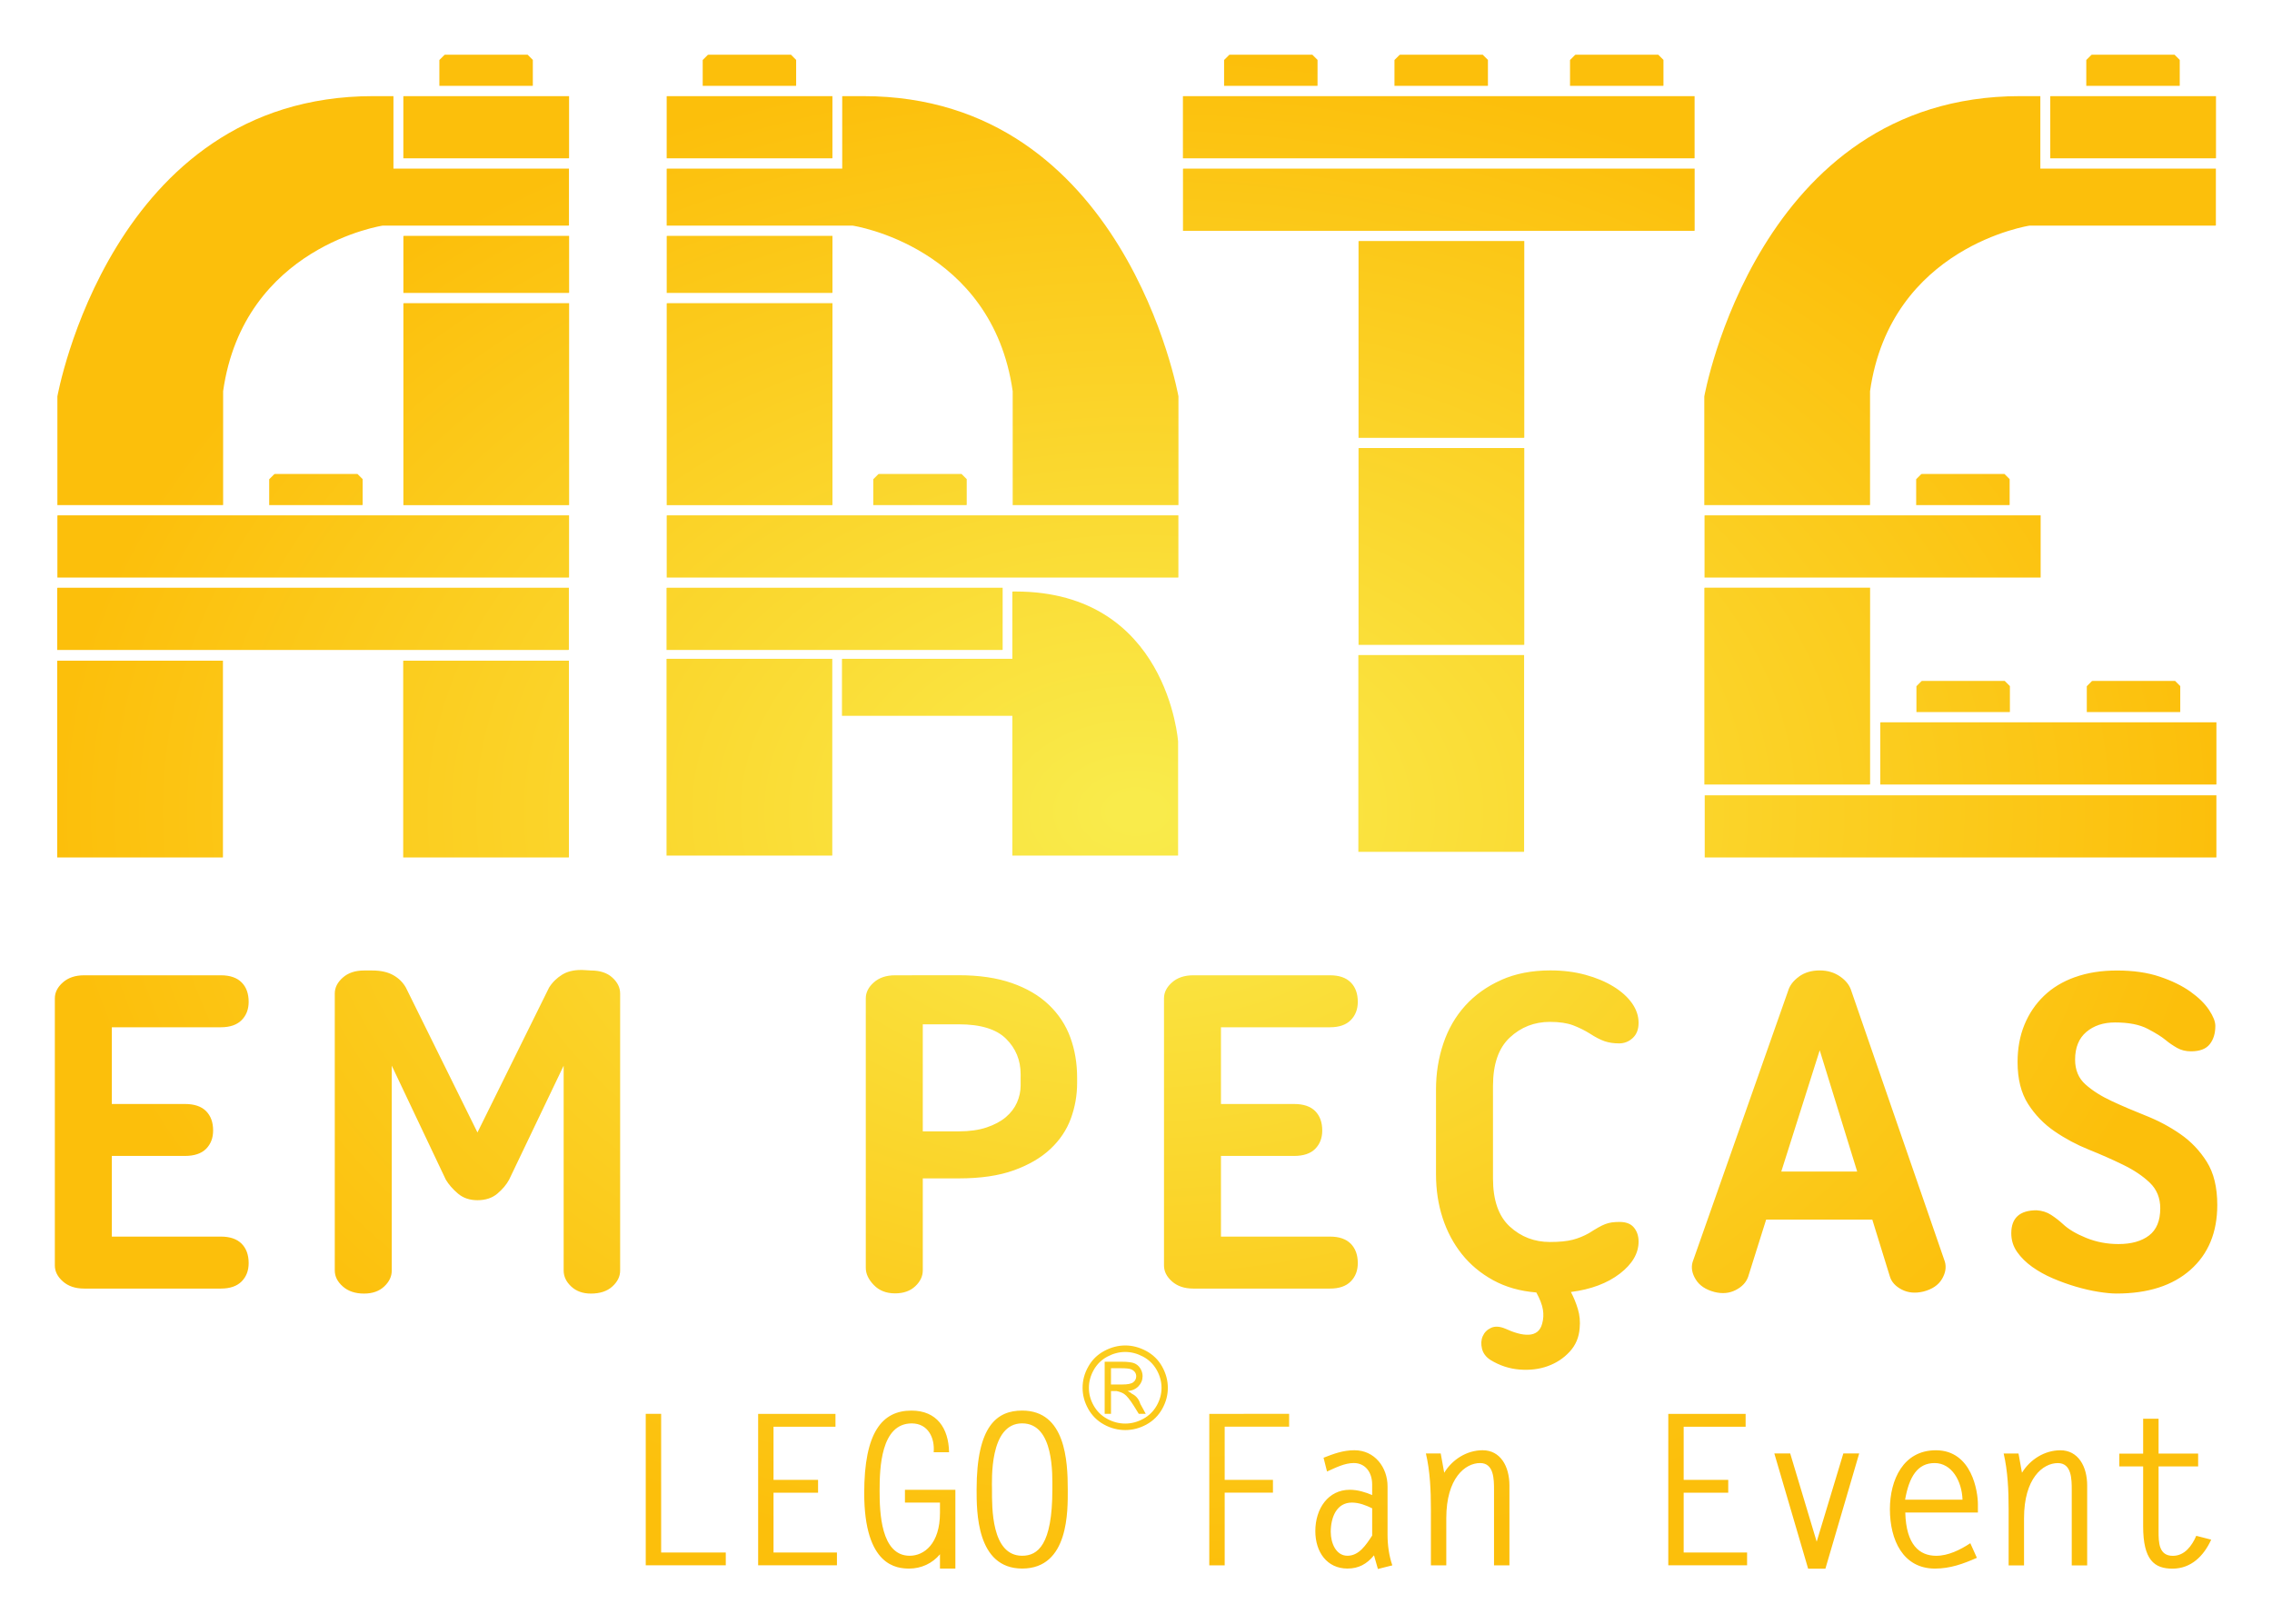 <?xml version="1.0" encoding="UTF-8" standalone="no"?>
<svg
   width="124.5mm"
   height="88.98mm"
   version="1.1"
   viewBox="0 0 124.5 88.98"
   id="svg4"
   sodipodi:docname="aep-2022-logo.svg"
   inkscape:version="1.3 (0e150ed, 2023-07-21)"
   xmlns:inkscape="http://www.inkscape.org/namespaces/inkscape"
   xmlns:sodipodi="http://sodipodi.sourceforge.net/DTD/sodipodi-0.dtd"
   xmlns="http://www.w3.org/2000/svg"
   xmlns:svg="http://www.w3.org/2000/svg">
  <sodipodi:namedview
     id="namedview4"
     pagecolor="#ffffff"
     bordercolor="#999999"
     borderopacity="1"
     inkscape:showpageshadow="0"
     inkscape:pageopacity="0"
     inkscape:pagecheckerboard="0"
     inkscape:deskcolor="#d1d1d1"
     inkscape:document-units="mm"
     showgrid="false"
     inkscape:zoom="0.77689827"
     inkscape:cx="151.88604"
     inkscape:cy="369.41773"
     inkscape:window-width="1440"
     inkscape:window-height="847"
     inkscape:window-x="0"
     inkscape:window-y="25"
     inkscape:window-maximized="1"
     inkscape:current-layer="svg4" />
  <defs
     id="defs4">
    <radialGradient
       id="radialGradient1679"
       cx="62.25"
       cy="44.49"
       r="59.25"
       gradientTransform="matrix(1 0 0 .7 0 13.33)"
       gradientUnits="userSpaceOnUse">
      <stop
         style="stop-color:#f9eb4b"
         offset="0"
         id="stop1" />
      <stop
         style="stop-color:#f9eb4b"
         offset=".021"
         id="stop2" />
      <stop
         style="stop-color:#fcbf0b"
         offset="1"
         id="stop3" />
    </radialGradient>
    <filter
       id="filter3722"
       x="-0.022"
       y="-0.032"
       width="1.045"
       height="1.064"
       style="color-interpolation-filters:sRGB">
      <feFlood
         flood-color="rgb(0,0,0)"
         flood-opacity=".204"
         result="flood"
         id="feFlood3" />
      <feComposite
         in="flood"
         in2="SourceGraphic"
         operator="in"
         result="composite1"
         id="feComposite3" />
      <feGaussianBlur
         in="composite1"
         result="blur"
         stdDeviation="1.1"
         id="feGaussianBlur3" />
      <feOffset
         dx="0"
         dy="0"
         result="offset"
         id="feOffset3" />
      <feComposite
         in="SourceGraphic"
         in2="offset"
         result="composite2"
         id="feComposite4" />
    </filter>
  </defs>
  <path
     d="m 60.51,74.03 c -0.374,0.201 -0.666,0.484 -0.873,0.856 -0.212,0.372 -0.314,0.759 -0.314,1.164 0,0.401 0.102,0.785 0.308,1.153 0.206,0.368 0.495,0.656 0.865,0.859 0.37,0.203 0.76,0.303 1.165,0.303 0.404,0 0.79,-0.101 1.161,-0.303 0.37,-0.203 0.659,-0.491 0.865,-0.859 0.206,-0.368 0.308,-0.752 0.308,-1.153 0,-0.404 -0.106,-0.791 -0.313,-1.164 -0.208,-0.372 -0.501,-0.655 -0.873,-0.856 -0.374,-0.2 -0.758,-0.301 -1.148,-0.301 -0.394,0 -0.779,0.101 -1.151,0.301 m 0.159,3.719 c -0.316,-0.172 -0.562,-0.414 -0.738,-0.727 -0.176,-0.309 -0.262,-0.632 -0.262,-0.972 0,-0.339 0.089,-0.668 0.268,-0.983 0.178,-0.315 0.427,-0.557 0.745,-0.727 0.317,-0.168 0.644,-0.255 0.979,-0.255 0.33,0 0.655,0.086 0.974,0.255 0.32,0.17 0.568,0.412 0.747,0.727 0.178,0.315 0.267,0.644 0.267,0.983 0,0.34 -0.089,0.663 -0.263,0.972 -0.176,0.312 -0.421,0.555 -0.738,0.727 -0.316,0.174 -0.647,0.26 -0.987,0.26 -0.345,0 -0.675,-0.086 -0.992,-0.26 M 60.51,74.03 c -0.374,0.201 -0.666,0.484 -0.873,0.856 -0.212,0.372 -0.314,0.759 -0.314,1.164 0,0.401 0.102,0.785 0.308,1.153 0.206,0.368 0.495,0.656 0.865,0.859 0.37,0.203 0.76,0.303 1.165,0.303 0.404,0 0.79,-0.101 1.161,-0.303 0.37,-0.203 0.659,-0.491 0.865,-0.859 0.206,-0.368 0.308,-0.752 0.308,-1.153 0,-0.404 -0.106,-0.791 -0.313,-1.164 -0.208,-0.372 -0.501,-0.655 -0.873,-0.856 -0.374,-0.2 -0.758,-0.301 -1.148,-0.301 -0.394,0 -0.779,0.101 -1.151,0.301 m 0.159,3.719 c -0.316,-0.172 -0.562,-0.414 -0.738,-0.727 -0.176,-0.309 -0.262,-0.632 -0.262,-0.972 0,-0.339 0.089,-0.668 0.268,-0.983 0.178,-0.315 0.427,-0.557 0.745,-0.727 0.317,-0.168 0.644,-0.255 0.979,-0.255 0.33,0 0.655,0.086 0.974,0.255 0.32,0.17 0.568,0.412 0.747,0.727 0.178,0.315 0.267,0.644 0.267,0.983 0,0.34 -0.089,0.663 -0.263,0.972 -0.176,0.312 -0.421,0.555 -0.738,0.727 -0.316,0.174 -0.647,0.26 -0.987,0.26 -0.345,0 -0.675,-0.086 -0.992,-0.26 m -0.135,-3.128 v 2.853 h 0.346 v -1.248 h 0.305 c 0.183,0.042 0.322,0.095 0.419,0.162 0.133,0.088 0.309,0.306 0.525,0.645 l 0.273,0.441 h 0.381 l -0.297,-0.546 c -0.079,-0.259 -0.232,-0.443 -0.46,-0.554 -0.059,-0.056 -0.141,-0.106 -0.238,-0.148 0.25,-0.017 0.447,-0.106 0.598,-0.262 0.149,-0.156 0.225,-0.343 0.225,-0.558 0,-0.147 -0.044,-0.289 -0.127,-0.423 -0.084,-0.134 -0.198,-0.227 -0.338,-0.283 -0.141,-0.052 -0.371,-0.08 -0.688,-0.08 z m 0.346,0.356 h 0.578 c 0.249,0 0.419,0.02 0.511,0.053 0.091,0.033 0.162,0.086 0.216,0.153 0.051,0.07 0.078,0.147 0.078,0.233 0,0.138 -0.054,0.245 -0.162,0.329 -0.108,0.085 -0.308,0.123 -0.603,0.123 h -0.619 z M 60.533,74.621 v 2.853 h 0.346 v -1.248 h 0.305 c 0.183,0.042 0.322,0.095 0.419,0.162 0.133,0.088 0.309,0.306 0.525,0.645 l 0.273,0.441 h 0.381 l -0.297,-0.546 c -0.079,-0.259 -0.232,-0.443 -0.46,-0.554 -0.059,-0.056 -0.141,-0.106 -0.238,-0.148 0.25,-0.017 0.447,-0.106 0.598,-0.262 0.149,-0.156 0.225,-0.343 0.225,-0.558 0,-0.147 -0.044,-0.289 -0.127,-0.423 -0.084,-0.134 -0.198,-0.227 -0.338,-0.283 -0.141,-0.052 -0.371,-0.08 -0.688,-0.08 z m 0.346,0.356 h 0.578 c 0.249,0 0.419,0.02 0.511,0.053 0.091,0.033 0.162,0.086 0.216,0.153 0.051,0.07 0.078,0.147 0.078,0.233 0,0.138 -0.054,0.245 -0.162,0.329 -0.108,0.085 -0.308,0.123 -0.603,0.123 h -0.619 z m 56.56,2.767 v 1.911 h -1.305 v 0.702 h 1.305 v 3.279 c 0,1.855 0.618,2.323 1.605,2.323 1.022,0 1.714,-0.69 2.124,-1.589 l -0.818,-0.21 c -0.239,0.548 -0.637,1.097 -1.283,1.097 -0.772,0 -0.783,-0.735 -0.783,-1.342 v -3.559 h 2.168 v -0.702 h -2.168 v -1.911 z m 0,0 v 1.911 h -1.305 v 0.702 h 1.305 v 3.279 c 0,1.855 0.618,2.323 1.605,2.323 1.022,0 1.714,-0.69 2.124,-1.589 l -0.818,-0.21 c -0.239,0.548 -0.637,1.097 -1.283,1.097 -0.772,0 -0.783,-0.735 -0.783,-1.342 v -3.559 h 2.168 v -0.702 h -2.168 v -1.911 z m -6.639,2.965 -0.191,-1.059 h -0.812 c 0.226,0.973 0.272,2.017 0.272,3.048 v 3.084 h 0.843 v -2.589 c 0,-2.182 1.031,-3.018 1.852,-3.018 0.764,0 0.764,0.893 0.764,1.485 v 4.122 h 0.844 v -4.377 c 0,-1.056 -0.495,-1.931 -1.469,-1.931 -0.868,0 -1.666,0.511 -2.104,1.234 l -0.191,-1.059 h -0.812 c 0.226,0.973 0.272,2.017 0.272,3.048 v 3.084 h 0.843 v -2.589 c 0,-2.182 1.031,-3.018 1.852,-3.018 0.764,0 0.764,0.893 0.764,1.485 v 4.122 h 0.844 v -4.377 c 0,-1.056 -0.495,-1.931 -1.469,-1.931 -0.868,0 -1.666,0.511 -2.104,1.234 m -7.235,1.998 c 0,1.667 0.708,3.251 2.472,3.251 0.826,0 1.541,-0.257 2.294,-0.59 l -0.36,-0.8 c -0.55,0.362 -1.209,0.689 -1.868,0.689 -0.914,0 -1.65,-0.593 -1.696,-2.371 h 3.98 v -0.457 c 0,-0.665 -0.315,-2.955 -2.306,-2.955 -1.785,0 -2.516,1.623 -2.516,3.233 m 2.45,-2.532 c 0.937,0 1.495,0.982 1.529,2.008 h -3.147 c 0.222,-1.26 0.681,-2.008 1.618,-2.008 m -2.45,2.532 c 0,1.667 0.708,3.251 2.472,3.251 0.826,0 1.541,-0.257 2.294,-0.59 l -0.36,-0.8 c -0.55,0.362 -1.209,0.689 -1.868,0.689 -0.914,0 -1.65,-0.593 -1.696,-2.371 h 3.98 v -0.457 c 0,-0.665 -0.315,-2.955 -2.306,-2.955 -1.785,0 -2.516,1.623 -2.516,3.233 m 2.45,-2.532 c 0.937,0 1.495,0.982 1.529,2.008 h -3.147 c 0.222,-1.26 0.681,-2.008 1.618,-2.008 m -5.002,-0.525 -1.46,4.834 -1.451,-4.834 h -0.87 l 1.852,6.312 h 0.947 l 1.851,-6.312 z m 0,0 -1.46,4.834 -1.451,-4.834 h -0.87 l 1.852,6.312 h 0.947 l 1.851,-6.312 z m -9.592,-2.168 v 8.295 h 4.318 v -0.701 h -3.475 v -3.277 h 2.442 v -0.701 h -2.442 v -2.914 h 3.395 v -0.702 z m 0,0 v 8.295 h 4.318 v -0.701 h -3.475 v -3.277 h 2.442 v -0.701 h -2.442 v -2.914 h 3.395 v -0.702 z m -12.28,3.227 -0.192,-1.059 H 78.136 c 0.228,0.973 0.274,2.017 0.274,3.048 v 3.084 h 0.843 v -2.589 c 0,-2.182 1.029,-3.018 1.852,-3.018 0.764,0 0.764,0.893 0.764,1.485 v 4.122 h 0.844 v -4.377 c 0,-1.056 -0.496,-1.931 -1.469,-1.931 -0.869,0 -1.668,0.511 -2.104,1.234 l -0.192,-1.059 h -0.812 c 0.228,0.973 0.274,2.017 0.274,3.048 v 3.084 h 0.843 v -2.589 c 0,-2.182 1.029,-3.018 1.852,-3.018 0.764,0 0.764,0.893 0.764,1.485 v 4.122 h 0.844 v -4.377 c 0,-1.056 -0.496,-1.931 -1.469,-1.931 -0.869,0 -1.668,0.511 -2.104,1.234 m -6.613,-0.823 0.191,0.755 c 0.475,-0.21 0.956,-0.465 1.468,-0.465 0.612,0 1.005,0.489 1.005,1.175 v 0.58 c -0.371,-0.156 -0.787,-0.29 -1.223,-0.29 -1.183,0 -1.891,1.026 -1.891,2.267 0,1.145 0.64,2.05 1.76,2.05 0.611,0 1.059,-0.245 1.455,-0.725 l 0.214,0.749 0.789,-0.199 c -0.182,-0.531 -0.261,-1.108 -0.261,-1.674 v -2.654 c 0,-1.035 -0.697,-1.98 -1.815,-1.98 -0.611,0 -1.124,0.188 -1.692,0.411 m 0.394,4.071 c 0,-0.819 0.327,-1.614 1.157,-1.614 0.393,0 0.764,0.145 1.114,0.313 v 1.494 c -0.339,0.517 -0.721,1.107 -1.354,1.107 -0.633,0 -0.916,-0.699 -0.916,-1.3 m -0.394,-4.071 0.191,0.755 c 0.475,-0.21 0.956,-0.465 1.468,-0.465 0.612,0 1.005,0.489 1.005,1.175 v 0.58 c -0.371,-0.156 -0.787,-0.29 -1.223,-0.29 -1.183,0 -1.891,1.026 -1.891,2.267 0,1.145 0.64,2.05 1.76,2.05 0.611,0 1.059,-0.245 1.455,-0.725 l 0.214,0.749 0.789,-0.199 c -0.182,-0.531 -0.261,-1.108 -0.261,-1.674 v -2.654 c 0,-1.035 -0.697,-1.98 -1.815,-1.98 -0.611,0 -1.124,0.188 -1.692,0.411 m 0.394,4.071 c 0,-0.819 0.327,-1.614 1.157,-1.614 0.393,0 0.764,0.145 1.114,0.313 v 1.494 c -0.339,0.517 -0.721,1.107 -1.354,1.107 -0.633,0 -0.916,-0.699 -0.916,-1.3 m -6.657,-6.475 v 8.3 h 0.844 v -3.983 h 2.645 v -0.701 h -2.645 v -2.914 h 3.531 V 77.476 Z m 0,0 v 8.3 h 0.844 v -3.983 h 2.645 v -0.701 h -2.645 v -2.914 h 3.531 V 77.476 Z m -12.75,4.147 c 0,1.19 -0.012,4.329 2.497,4.329 2.578,0 2.498,-3.209 2.498,-4.329 0,-1.562 -0.123,-4.328 -2.498,-4.328 -1.371,0 -2.497,0.818 -2.497,4.328 m 0.843,0 c 0,-0.489 -0.157,-3.627 1.653,-3.627 1.767,0 1.655,2.857 1.655,3.627 0,3.044 -0.804,3.628 -1.655,3.628 -1.698,0 -1.653,-2.671 -1.653,-3.628 m -0.843,0 c 0,1.19 -0.012,4.329 2.497,4.329 2.578,0 2.498,-3.209 2.498,-4.329 0,-1.562 -0.123,-4.328 -2.498,-4.328 -1.371,0 -2.497,0.818 -2.497,4.328 m 0.843,0 c 0,-0.489 -0.157,-3.627 1.653,-3.627 1.767,0 1.655,2.857 1.655,3.627 0,3.044 -0.804,3.628 -1.655,3.628 -1.698,0 -1.653,-2.671 -1.653,-3.628 m -7.002,0.19 c 0,4.028 1.807,4.139 2.474,4.139 0.639,0 1.26,-0.278 1.677,-0.784 v 0.784 h 0.844 v -4.317 h -2.763 v 0.702 h 1.919 v 0.564 c 0,1.692 -0.869,2.35 -1.659,2.35 -1.592,0 -1.649,-2.421 -1.649,-3.56 0,-1.249 0.068,-3.694 1.762,-3.694 0.902,0 1.269,0.807 1.201,1.58 h 0.843 c -0.023,-1.311 -0.664,-2.281 -2.061,-2.281 -1.607,0 -2.588,1.192 -2.588,4.518 0,4.028 1.807,4.139 2.474,4.139 0.639,0 1.26,-0.278 1.677,-0.784 v 0.784 h 0.844 v -4.317 h -2.763 v 0.702 h 1.919 v 0.564 c 0,1.692 -0.869,2.35 -1.659,2.35 -1.592,0 -1.649,-2.421 -1.649,-3.56 0,-1.249 0.068,-3.694 1.762,-3.694 0.902,0 1.269,0.807 1.201,1.58 h 0.843 c -0.023,-1.311 -0.664,-2.281 -2.061,-2.281 -1.607,0 -2.588,1.192 -2.588,4.518 m -5.813,-4.337 v 8.295 h 4.318 v -0.701 h -3.475 v -3.277 h 2.441 v -0.701 h -2.441 v -2.914 h 3.395 v -0.702 z m 0,0 v 8.295 h 4.318 v -0.701 h -3.475 v -3.277 h 2.441 v -0.701 h -2.441 v -2.914 h 3.395 v -0.702 z m -6.159,-0.005 v 8.3 h 4.386 v -0.701 h -3.542 v -7.598 z m 0,0 v 8.3 h 4.386 v -0.701 h -3.542 v -7.598 z m -4.578,-24.062 c -0.302,0.188 -0.543,0.426 -0.72,0.711 l -3.923,7.937 -3.922,-7.937 c -0.16,-0.285 -0.391,-0.514 -0.694,-0.684 -0.302,-0.169 -0.685,-0.254 -1.148,-0.254 h -0.454 c -0.48,0 -0.868,0.13 -1.16,0.388 -0.294,0.259 -0.441,0.55 -0.441,0.872 v 15.18 c 0,0.322 0.147,0.612 0.441,0.871 0.292,0.259 0.68,0.389 1.16,0.389 0.463,0 0.832,-0.13 1.107,-0.389 0.276,-0.259 0.414,-0.549 0.414,-0.871 v -11.23 l 2.962,6.247 c 0.16,0.269 0.383,0.523 0.667,0.764 0.284,0.242 0.64,0.362 1.066,0.362 0.445,0 0.81,-0.12 1.095,-0.362 0.284,-0.241 0.498,-0.496 0.641,-0.764 l 2.989,-6.247 v 11.23 c 0,0.322 0.137,0.612 0.413,0.871 0.276,0.259 0.636,0.389 1.081,0.389 0.498,0 0.89,-0.13 1.174,-0.389 0.285,-0.259 0.427,-0.549 0.427,-0.871 v -15.18 c 0,-0.322 -0.142,-0.613 -0.427,-0.872 -0.284,-0.259 -0.675,-0.388 -1.174,-0.388 l -0.427,-0.026 c -0.041,-0.002 -0.081,-0.002 -0.12,-0.002 -0.408,0 -0.751,0.085 -1.027,0.256 m 82.9,0.134 c -0.677,0.242 -1.245,0.586 -1.708,1.033 -0.463,0.447 -0.818,0.974 -1.067,1.582 -0.248,0.608 -0.374,1.288 -0.374,2.039 0,0.928 0.192,1.693 0.574,2.292 0.383,0.599 0.867,1.1 1.454,1.501 0.587,0.403 1.215,0.737 1.881,1.005 0.667,0.268 1.294,0.545 1.881,0.832 0.587,0.286 1.073,0.612 1.456,0.979 0.382,0.367 0.573,0.836 0.573,1.408 0,0.679 -0.204,1.175 -0.614,1.488 -0.41,0.313 -0.97,0.47 -1.68,0.47 -0.623,0 -1.21,-0.113 -1.762,-0.336 -0.551,-0.223 -0.978,-0.477 -1.28,-0.763 -0.195,-0.179 -0.409,-0.345 -0.641,-0.497 -0.231,-0.152 -0.497,-0.236 -0.8,-0.255 -0.925,0 -1.387,0.421 -1.387,1.26 0,0.376 0.107,0.716 0.32,1.02 0.214,0.304 0.49,0.576 0.827,0.817 0.339,0.241 0.716,0.452 1.134,0.63 0.418,0.179 0.841,0.331 1.267,0.456 0.427,0.125 0.837,0.219 1.228,0.281 0.391,0.062 0.721,0.094 0.987,0.094 1.726,0 3.078,-0.434 4.057,-1.301 0.978,-0.867 1.468,-2.051 1.468,-3.553 0,-0.966 -0.192,-1.752 -0.574,-2.36 -0.382,-0.608 -0.863,-1.112 -1.441,-1.514 -0.578,-0.402 -1.204,-0.737 -1.881,-1.006 -0.675,-0.268 -1.304,-0.537 -1.881,-0.805 -0.579,-0.268 -1.059,-0.572 -1.441,-0.912 -0.383,-0.339 -0.573,-0.794 -0.573,-1.366 0,-0.661 0.204,-1.167 0.613,-1.515 0.41,-0.349 0.934,-0.523 1.576,-0.523 0.747,0 1.343,0.116 1.788,0.349 0.445,0.232 0.773,0.438 0.987,0.617 0.195,0.161 0.404,0.303 0.626,0.429 0.222,0.125 0.475,0.187 0.761,0.187 0.48,0 0.822,-0.13 1.027,-0.389 0.205,-0.259 0.307,-0.594 0.307,-1.005 0,-0.233 -0.116,-0.523 -0.346,-0.872 -0.232,-0.349 -0.574,-0.683 -1.027,-1.005 -0.455,-0.322 -1.015,-0.595 -1.682,-0.818 -0.667,-0.224 -1.445,-0.335 -2.335,-0.335 -0.855,0 -1.619,0.12 -2.294,0.362 m -15.13,-0.027 c -0.312,0.224 -0.511,0.487 -0.601,0.792 l -5.23,14.85 c -0.088,0.304 -0.031,0.621 0.174,0.952 0.204,0.33 0.547,0.559 1.027,0.684 0.427,0.107 0.814,0.071 1.161,-0.107 0.348,-0.179 0.574,-0.42 0.681,-0.724 l 0.987,-3.137 h 5.817 l 0.961,3.111 c 0.089,0.304 0.308,0.545 0.654,0.724 0.347,0.179 0.743,0.214 1.187,0.108 0.48,-0.125 0.818,-0.353 1.014,-0.684 0.196,-0.331 0.249,-0.647 0.16,-0.951 l -5.123,-14.83 c -0.088,-0.304 -0.293,-0.568 -0.613,-0.792 -0.321,-0.224 -0.694,-0.335 -1.121,-0.335 -0.445,0 -0.823,0.111 -1.134,0.335 m 1.134,4.036 2.054,6.65 h -4.162 z m -17.45,-3.848 c -0.784,0.349 -1.441,0.818 -1.976,1.408 -0.532,0.59 -0.933,1.282 -1.2,2.078 -0.266,0.795 -0.4,1.631 -0.4,2.506 v 4.666 c 0,0.84 0.12,1.632 0.36,2.373 0.241,0.742 0.592,1.403 1.053,1.984 0.463,0.581 1.037,1.06 1.722,1.435 0.686,0.375 1.472,0.599 2.362,0.67 0.196,0.358 0.316,0.67 0.36,0.939 0.044,0.268 0.031,0.528 -0.041,0.778 -0.052,0.195 -0.141,0.343 -0.265,0.442 -0.126,0.098 -0.282,0.152 -0.469,0.161 -0.186,0.009 -0.392,-0.018 -0.614,-0.081 -0.222,-0.062 -0.449,-0.148 -0.68,-0.255 -0.302,-0.125 -0.561,-0.138 -0.774,-0.04 -0.214,0.098 -0.364,0.251 -0.454,0.456 -0.089,0.206 -0.101,0.433 -0.04,0.683 0.062,0.251 0.218,0.456 0.467,0.617 0.499,0.304 1.028,0.479 1.589,0.523 0.56,0.045 1.076,-0.017 1.547,-0.187 0.472,-0.17 0.872,-0.434 1.201,-0.791 0.33,-0.358 0.511,-0.787 0.547,-1.288 0.035,-0.357 0.005,-0.701 -0.094,-1.032 -0.098,-0.33 -0.226,-0.647 -0.387,-0.951 1.104,-0.143 1.997,-0.479 2.683,-1.006 0.684,-0.527 1.027,-1.113 1.027,-1.756 0,-0.304 -0.085,-0.559 -0.254,-0.765 -0.169,-0.206 -0.431,-0.308 -0.787,-0.308 -0.16,0 -0.301,0.009 -0.427,0.026 -0.124,0.018 -0.244,0.049 -0.36,0.094 -0.116,0.045 -0.245,0.107 -0.387,0.188 -0.141,0.08 -0.31,0.184 -0.506,0.308 -0.285,0.161 -0.583,0.281 -0.895,0.362 -0.311,0.081 -0.724,0.121 -1.24,0.121 -0.854,0 -1.588,-0.282 -2.201,-0.846 -0.614,-0.563 -0.921,-1.443 -0.921,-2.64 v -5.068 c 0,-1.197 0.307,-2.082 0.921,-2.654 0.613,-0.572 1.346,-0.858 2.201,-0.858 0.517,0 0.939,0.063 1.267,0.187 0.33,0.126 0.637,0.277 0.921,0.456 0.303,0.197 0.569,0.334 0.801,0.415 0.231,0.08 0.498,0.121 0.8,0.121 0.285,0 0.534,-0.099 0.747,-0.295 0.213,-0.197 0.32,-0.474 0.32,-0.831 0,-0.375 -0.121,-0.733 -0.36,-1.072 -0.241,-0.34 -0.579,-0.644 -1.014,-0.912 -0.436,-0.268 -0.947,-0.483 -1.535,-0.643 -0.587,-0.161 -1.227,-0.242 -1.921,-0.242 -1.015,0 -1.913,0.174 -2.695,0.522 m -16.88,-0.254 c -0.48,0 -0.866,0.13 -1.16,0.389 -0.294,0.259 -0.44,0.55 -0.44,0.872 v 14.64 c 0,0.321 0.146,0.612 0.44,0.871 0.294,0.259 0.68,0.39 1.16,0.39 h 7.498 c 0.499,0 0.876,-0.13 1.134,-0.39 0.258,-0.259 0.387,-0.594 0.387,-1.005 0,-0.447 -0.129,-0.8 -0.387,-1.06 -0.258,-0.259 -0.635,-0.388 -1.134,-0.388 h -5.977 v -4.425 h 4.002 c 0.517,0 0.903,-0.129 1.162,-0.388 0.257,-0.259 0.386,-0.595 0.386,-1.006 0,-0.447 -0.129,-0.799 -0.386,-1.059 -0.259,-0.259 -0.644,-0.389 -1.162,-0.389 h -4.002 v -4.209 h 5.977 c 0.499,0 0.876,-0.131 1.134,-0.39 0.258,-0.259 0.387,-0.594 0.387,-1.005 0,-0.447 -0.129,-0.801 -0.387,-1.059 -0.258,-0.259 -0.635,-0.389 -1.134,-0.389 z m -16.34,0 c -0.479,0 -0.867,0.13 -1.16,0.389 -0.294,0.259 -0.441,0.55 -0.441,0.872 v 14.77 c 0,0.322 0.147,0.635 0.441,0.938 0.293,0.304 0.68,0.456 1.16,0.456 0.463,0 0.833,-0.13 1.108,-0.389 0.276,-0.259 0.414,-0.549 0.414,-0.871 v -5.041 h 1.974 c 1.192,0 2.197,-0.147 3.015,-0.442 0.818,-0.295 1.486,-0.684 2.001,-1.167 0.515,-0.482 0.89,-1.037 1.12,-1.662 0.231,-0.625 0.347,-1.278 0.347,-1.958 v -0.295 c 0,-0.786 -0.125,-1.519 -0.373,-2.198 -0.249,-0.679 -0.641,-1.274 -1.175,-1.784 -0.533,-0.51 -1.21,-0.907 -2.027,-1.192 -0.818,-0.286 -1.788,-0.43 -2.909,-0.43 z m 1.522,2.681 h 1.974 c 1.192,0 2.055,0.263 2.588,0.791 0.533,0.527 0.8,1.176 0.8,1.943 v 0.617 c 0,0.322 -0.066,0.634 -0.199,0.938 -0.134,0.304 -0.339,0.572 -0.614,0.805 -0.277,0.232 -0.628,0.42 -1.055,0.563 -0.426,0.142 -0.934,0.214 -1.52,0.214 h -1.974 z m -45.96,-2.681 c -0.48,0 -0.867,0.13 -1.16,0.389 -0.294,0.259 -0.441,0.55 -0.441,0.872 v 14.64 c 0,0.321 0.147,0.612 0.441,0.871 0.293,0.259 0.68,0.39 1.16,0.39 h 7.498 c 0.498,0 0.876,-0.13 1.135,-0.39 0.258,-0.259 0.386,-0.594 0.386,-1.005 0,-0.447 -0.128,-0.8 -0.386,-1.06 -0.258,-0.259 -0.637,-0.388 -1.135,-0.388 h -5.977 v -4.425 h 4.003 c 0.515,0 0.902,-0.129 1.161,-0.388 0.258,-0.259 0.387,-0.595 0.387,-1.006 0,-0.447 -0.129,-0.799 -0.387,-1.059 -0.258,-0.259 -0.646,-0.389 -1.161,-0.389 h -4.003 v -4.209 h 5.977 c 0.498,0 0.876,-0.131 1.135,-0.39 0.258,-0.259 0.386,-0.594 0.386,-1.005 0,-0.447 -0.128,-0.801 -0.386,-1.059 -0.258,-0.259 -0.637,-0.389 -1.135,-0.389 z m 26.2,-0.041 c -0.302,0.188 -0.543,0.426 -0.72,0.711 l -3.923,7.937 -3.922,-7.937 c -0.16,-0.285 -0.391,-0.514 -0.694,-0.684 -0.302,-0.169 -0.685,-0.254 -1.148,-0.254 h -0.454 c -0.48,0 -0.868,0.13 -1.16,0.388 -0.294,0.259 -0.441,0.55 -0.441,0.872 v 15.18 c 0,0.322 0.147,0.612 0.441,0.871 0.292,0.259 0.68,0.389 1.16,0.389 0.463,0 0.832,-0.13 1.107,-0.389 0.276,-0.259 0.414,-0.549 0.414,-0.871 v -11.23 l 2.962,6.247 c 0.16,0.269 0.383,0.523 0.667,0.764 0.284,0.242 0.64,0.362 1.066,0.362 0.445,0 0.81,-0.12 1.095,-0.362 0.284,-0.241 0.498,-0.496 0.641,-0.764 l 2.989,-6.247 v 11.23 c 0,0.322 0.137,0.612 0.413,0.871 0.276,0.259 0.636,0.389 1.081,0.389 0.498,0 0.89,-0.13 1.174,-0.389 0.285,-0.259 0.427,-0.549 0.427,-0.871 v -15.18 c 0,-0.322 -0.142,-0.613 -0.427,-0.872 -0.284,-0.259 -0.675,-0.388 -1.174,-0.388 l -0.427,-0.026 c -0.041,-0.002 -0.081,-0.002 -0.12,-0.002 -0.408,0 -0.751,0.085 -1.027,0.256 m 82.9,0.134 c -0.677,0.242 -1.245,0.586 -1.708,1.033 -0.463,0.447 -0.818,0.974 -1.067,1.582 -0.248,0.608 -0.374,1.288 -0.374,2.039 0,0.928 0.192,1.693 0.574,2.292 0.383,0.599 0.867,1.1 1.454,1.501 0.587,0.403 1.215,0.737 1.881,1.005 0.667,0.268 1.294,0.545 1.881,0.832 0.587,0.286 1.073,0.612 1.456,0.979 0.382,0.367 0.573,0.836 0.573,1.408 0,0.679 -0.204,1.175 -0.614,1.488 -0.41,0.313 -0.97,0.47 -1.68,0.47 -0.623,0 -1.21,-0.113 -1.762,-0.336 -0.551,-0.223 -0.978,-0.477 -1.28,-0.763 -0.195,-0.179 -0.409,-0.345 -0.641,-0.497 -0.231,-0.152 -0.497,-0.236 -0.8,-0.255 -0.925,0 -1.387,0.421 -1.387,1.26 0,0.376 0.107,0.716 0.32,1.02 0.214,0.304 0.49,0.576 0.827,0.817 0.339,0.241 0.716,0.452 1.134,0.63 0.418,0.179 0.841,0.331 1.267,0.456 0.427,0.125 0.837,0.219 1.228,0.281 0.391,0.062 0.721,0.094 0.987,0.094 1.726,0 3.078,-0.434 4.057,-1.301 0.978,-0.867 1.468,-2.051 1.468,-3.553 0,-0.966 -0.192,-1.752 -0.574,-2.36 -0.382,-0.608 -0.863,-1.112 -1.441,-1.514 -0.578,-0.402 -1.204,-0.737 -1.881,-1.006 -0.675,-0.268 -1.304,-0.537 -1.881,-0.805 -0.579,-0.268 -1.059,-0.572 -1.441,-0.912 -0.383,-0.339 -0.573,-0.794 -0.573,-1.366 0,-0.661 0.204,-1.167 0.613,-1.515 0.41,-0.349 0.934,-0.523 1.576,-0.523 0.747,0 1.343,0.116 1.788,0.349 0.445,0.232 0.773,0.438 0.987,0.617 0.195,0.161 0.404,0.303 0.626,0.429 0.222,0.125 0.475,0.187 0.761,0.187 0.48,0 0.822,-0.13 1.027,-0.389 0.205,-0.259 0.307,-0.594 0.307,-1.005 0,-0.233 -0.116,-0.523 -0.346,-0.872 -0.232,-0.349 -0.574,-0.683 -1.027,-1.005 -0.455,-0.322 -1.015,-0.595 -1.682,-0.818 -0.667,-0.224 -1.445,-0.335 -2.335,-0.335 -0.855,0 -1.619,0.12 -2.294,0.362 m -15.13,-0.027 c -0.312,0.224 -0.511,0.487 -0.601,0.792 l -5.23,14.85 c -0.088,0.304 -0.031,0.621 0.174,0.952 0.204,0.33 0.547,0.559 1.027,0.684 0.427,0.107 0.814,0.071 1.161,-0.107 0.348,-0.179 0.574,-0.42 0.681,-0.724 l 0.987,-3.137 h 5.817 l 0.961,3.111 c 0.089,0.304 0.308,0.545 0.654,0.724 0.347,0.179 0.743,0.214 1.187,0.108 0.48,-0.125 0.818,-0.353 1.014,-0.684 0.196,-0.331 0.249,-0.647 0.16,-0.951 l -5.123,-14.83 c -0.088,-0.304 -0.293,-0.568 -0.613,-0.792 -0.321,-0.224 -0.694,-0.335 -1.121,-0.335 -0.445,0 -0.823,0.111 -1.134,0.335 m 1.134,4.036 2.054,6.65 h -4.162 z m -17.45,-3.848 c -0.784,0.349 -1.441,0.818 -1.976,1.408 -0.532,0.59 -0.933,1.282 -1.2,2.078 -0.266,0.795 -0.4,1.631 -0.4,2.506 v 4.666 c 0,0.84 0.12,1.632 0.36,2.373 0.241,0.742 0.592,1.403 1.053,1.984 0.463,0.581 1.037,1.06 1.722,1.435 0.686,0.375 1.472,0.599 2.362,0.67 0.196,0.358 0.316,0.67 0.36,0.939 0.044,0.268 0.031,0.528 -0.041,0.778 -0.052,0.195 -0.141,0.343 -0.265,0.442 -0.126,0.098 -0.282,0.152 -0.469,0.161 -0.186,0.009 -0.392,-0.018 -0.614,-0.081 -0.222,-0.062 -0.449,-0.148 -0.68,-0.255 -0.302,-0.125 -0.561,-0.138 -0.774,-0.04 -0.214,0.098 -0.364,0.251 -0.454,0.456 -0.089,0.206 -0.101,0.433 -0.04,0.683 0.062,0.251 0.218,0.456 0.467,0.617 0.499,0.304 1.028,0.479 1.589,0.523 0.56,0.045 1.076,-0.017 1.547,-0.187 0.472,-0.17 0.872,-0.434 1.201,-0.791 0.33,-0.358 0.511,-0.787 0.547,-1.288 0.035,-0.357 0.005,-0.701 -0.094,-1.032 -0.098,-0.33 -0.226,-0.647 -0.387,-0.951 1.104,-0.143 1.997,-0.479 2.683,-1.006 0.684,-0.527 1.027,-1.113 1.027,-1.756 0,-0.304 -0.085,-0.559 -0.254,-0.765 -0.169,-0.206 -0.431,-0.308 -0.787,-0.308 -0.16,0 -0.301,0.009 -0.427,0.026 -0.124,0.018 -0.244,0.049 -0.36,0.094 -0.116,0.045 -0.245,0.107 -0.387,0.188 -0.141,0.08 -0.31,0.184 -0.506,0.308 -0.285,0.161 -0.583,0.281 -0.895,0.362 -0.311,0.081 -0.724,0.121 -1.24,0.121 -0.854,0 -1.588,-0.282 -2.201,-0.846 -0.614,-0.563 -0.921,-1.443 -0.921,-2.64 v -5.068 c 0,-1.197 0.307,-2.082 0.921,-2.654 0.613,-0.572 1.346,-0.858 2.201,-0.858 0.517,0 0.939,0.063 1.267,0.187 0.33,0.126 0.637,0.277 0.921,0.456 0.303,0.197 0.569,0.334 0.801,0.415 0.231,0.08 0.498,0.121 0.8,0.121 0.285,0 0.534,-0.099 0.747,-0.295 0.213,-0.197 0.32,-0.474 0.32,-0.831 0,-0.375 -0.121,-0.733 -0.36,-1.072 -0.241,-0.34 -0.579,-0.644 -1.014,-0.912 -0.436,-0.268 -0.947,-0.483 -1.535,-0.643 -0.587,-0.161 -1.227,-0.242 -1.921,-0.242 -1.015,0 -1.913,0.174 -2.695,0.522 m -16.88,-0.254 c -0.48,0 -0.866,0.13 -1.16,0.389 -0.294,0.259 -0.44,0.55 -0.44,0.872 v 14.64 c 0,0.321 0.146,0.612 0.44,0.871 0.294,0.259 0.68,0.39 1.16,0.39 h 7.498 c 0.499,0 0.876,-0.13 1.134,-0.39 0.258,-0.259 0.387,-0.594 0.387,-1.005 0,-0.447 -0.129,-0.8 -0.387,-1.06 -0.258,-0.259 -0.635,-0.388 -1.134,-0.388 h -5.977 v -4.425 h 4.002 c 0.517,0 0.903,-0.129 1.162,-0.388 0.257,-0.259 0.386,-0.595 0.386,-1.006 0,-0.447 -0.129,-0.799 -0.386,-1.059 -0.259,-0.259 -0.644,-0.389 -1.162,-0.389 h -4.002 v -4.209 h 5.977 c 0.499,0 0.876,-0.131 1.134,-0.39 0.258,-0.259 0.387,-0.594 0.387,-1.005 0,-0.447 -0.129,-0.801 -0.387,-1.059 -0.258,-0.259 -0.635,-0.389 -1.134,-0.389 z m -16.34,0 c -0.479,0 -0.867,0.13 -1.16,0.389 -0.294,0.259 -0.441,0.55 -0.441,0.872 v 14.77 c 0,0.322 0.147,0.635 0.441,0.938 0.293,0.304 0.68,0.456 1.16,0.456 0.463,0 0.833,-0.13 1.108,-0.389 0.276,-0.259 0.414,-0.549 0.414,-0.871 v -5.041 h 1.974 c 1.192,0 2.197,-0.147 3.015,-0.442 0.818,-0.295 1.486,-0.684 2.001,-1.167 0.515,-0.482 0.89,-1.037 1.12,-1.662 0.231,-0.625 0.347,-1.278 0.347,-1.958 v -0.295 c 0,-0.786 -0.125,-1.519 -0.373,-2.198 -0.249,-0.679 -0.641,-1.274 -1.175,-1.784 -0.533,-0.51 -1.21,-0.907 -2.027,-1.192 -0.818,-0.286 -1.788,-0.43 -2.909,-0.43 z m 1.522,2.681 h 1.974 c 1.192,0 2.055,0.263 2.588,0.791 0.533,0.527 0.8,1.176 0.8,1.943 v 0.617 c 0,0.322 -0.066,0.634 -0.199,0.938 -0.134,0.304 -0.339,0.572 -0.614,0.805 -0.277,0.232 -0.628,0.42 -1.055,0.563 -0.426,0.142 -0.934,0.214 -1.52,0.214 h -1.974 z m -45.96,-2.681 c -0.48,0 -0.867,0.13 -1.16,0.389 -0.294,0.259 -0.441,0.55 -0.441,0.872 v 14.64 c 0,0.321 0.147,0.612 0.441,0.871 0.293,0.259 0.68,0.39 1.16,0.39 h 7.498 c 0.498,0 0.876,-0.13 1.135,-0.39 0.258,-0.259 0.386,-0.594 0.386,-1.005 0,-0.447 -0.128,-0.8 -0.386,-1.06 -0.258,-0.259 -0.637,-0.388 -1.135,-0.388 h -5.977 v -4.425 h 4.003 c 0.515,0 0.902,-0.129 1.161,-0.388 0.258,-0.259 0.387,-0.595 0.387,-1.006 0,-0.447 -0.129,-0.799 -0.387,-1.059 -0.258,-0.259 -0.646,-0.389 -1.161,-0.389 h -4.003 v -4.209 h 5.977 c 0.498,0 0.876,-0.131 1.135,-0.39 0.258,-0.259 0.386,-0.594 0.386,-1.005 0,-0.447 -0.128,-0.801 -0.386,-1.059 -0.258,-0.259 -0.637,-0.389 -1.135,-0.389 z m 110,-50.44 -0.283,0.284 v 1.417 h 5.093 v -1.417 l -0.283,-0.284 z m -28.29,0 -0.283,0.284 v 1.417 h 5.092 v -1.417 l -0.283,-0.284 z m -9.62,0 -0.283,0.284 v 1.417 h 5.093 v -1.417 l -0.283,-0.284 z m -9.337,0 -0.282,0.284 v 1.417 h 5.092 v -1.417 l -0.283,-0.284 z m -28.57,0 -0.283,0.284 v 1.417 h 5.092 v -1.417 l -0.282,-0.284 z m -14.43,0 -0.283,0.284 v 1.417 h 5.093 v -1.417 l -0.283,-0.284 z m 87.99,5.672 h 9.053 v -3.403 h -9.053 z m -1.698,-3.403 c -14.33,0 -17.26,16.45 -17.26,16.45 v 5.956 h 9.054 v -6.24 c 1.132,-7.941 8.771,-9.076 8.771,-9.076 h 10.18 v -3.119 h -9.619 v -3.971 z m -45.83,3.403 h 28.01 v -3.403 h -28.01 z m -18.67,-3.403 v 3.971 h -9.619 v 3.119 h 10.19 c 0,0 7.639,1.135 8.771,9.076 v 6.24 h 9.054 v -5.956 c 0,0 -2.923,-16.45 -17.26,-16.45 z m -9.619,3.403 h 9.054 v -3.403 h -9.054 z m -14.43,0 h 9.053 v -3.403 h -9.053 z m -1.698,-3.403 c -14.33,0 -17.26,16.45 -17.26,16.45 v 5.956 h 9.054 v -6.24 c 1.131,-7.941 8.771,-9.076 8.771,-9.076 h 10.18 v -3.119 h -9.618 v -3.971 z m 44.42,7.374 h 28.01 v -3.403 h -28.01 z m -28.29,3.403 h 9.054 v -3.119 h -9.054 z m -14.43,0 h 9.053 v -3.119 h -9.053 z m 52.34,7.942 h 9.054 v -10.78 h -9.054 z m -37.91,3.688 h 9.054 v -11.06 h -9.054 z m -14.43,0 h 9.053 v -11.06 h -9.053 z m 52.34,7.657 h 9.054 v -10.78 h -9.054 z m 30.84,-9.359 -0.283,0.283 v 1.418 h 5.094 v -1.418 l -0.283,-0.283 z m -57.15,0 -0.281,0.283 v 1.418 h 5.092 v -1.418 l -0.283,-0.283 z m -33.1,0 -0.283,0.283 v 1.418 h 5.092 v -1.418 l -0.283,-0.283 z m 78.37,5.672 h 18.39 v -3.404 h -18.39 z m -56.87,0 h 28.01 v -3.404 h -28.01 z m -33.39,0 h 28.01 v -3.404 h -28.01 z m 90.25,11.34 h 9.054 v -10.78 h -9.054 z m -56.87,-7.374 h 18.39 v -3.404 h -18.39 z m -33.39,0 h 28.01 v -3.404 h -28.01 z m 52.34,-3.197 v 3.688 h -9.337 v 3.12 h 9.337 v 7.657 h 9.054 v -6.239 c 0,0 -0.561,-8.226 -8.911,-8.226 -0.048,0 -0.095,0 -0.143,7.1e-4 m 18.96,14.26 h 9.054 v -10.78 h -9.054 z m -37.91,0.206 h 9.054 v -10.78 h -9.054 z m -14.43,0.103 h 9.053 v -10.78 h -9.053 z m -18.96,0 h 9.054 v -10.78 h -9.054 z m 111.5,-9.67 -0.283,0.284 v 1.418 h 5.093 v -1.418 l -0.283,-0.284 z m -9.336,0 -0.283,0.284 v 1.418 h 5.094 v -1.418 l -0.283,-0.284 z m -2.263,5.673 h 18.39 v -3.404 h -18.39 z m -9.621,3.997 h 28.01 v -3.403 h -28.01 z m 21.22,-43.99 -0.283,0.284 v 1.417 h 5.093 v -1.417 l -0.283,-0.284 z m -28.29,0 -0.283,0.284 v 1.417 h 5.092 v -1.417 l -0.283,-0.284 z m -9.62,0 -0.283,0.284 v 1.417 h 5.093 v -1.417 l -0.283,-0.284 z m -9.337,0 -0.282,0.284 v 1.417 h 5.092 v -1.417 l -0.283,-0.284 z m -28.57,0 -0.283,0.284 v 1.417 h 5.092 v -1.417 l -0.282,-0.284 z m -14.43,0 -0.283,0.284 v 1.417 h 5.093 v -1.417 l -0.283,-0.284 z m 87.99,5.672 h 9.053 v -3.403 h -9.053 z m -1.698,-3.403 c -14.33,0 -17.26,16.45 -17.26,16.45 v 5.956 h 9.054 v -6.24 c 1.132,-7.941 8.771,-9.076 8.771,-9.076 h 10.18 v -3.119 h -9.619 v -3.971 z m -45.83,3.403 h 28.01 v -3.403 h -28.01 z m -18.67,-3.403 v 3.971 h -9.619 v 3.119 h 10.19 c 0,0 7.639,1.135 8.771,9.076 v 6.24 h 9.054 v -5.956 c 0,0 -2.923,-16.45 -17.26,-16.45 z m -9.619,3.403 h 9.054 v -3.403 h -9.054 z m -14.43,0 h 9.053 v -3.403 h -9.053 z m -1.698,-3.403 c -14.33,0 -17.26,16.45 -17.26,16.45 v 5.956 h 9.054 v -6.24 c 1.131,-7.941 8.771,-9.076 8.771,-9.076 h 10.18 v -3.119 h -9.618 v -3.971 z m 44.42,7.374 h 28.01 v -3.403 h -28.01 z m -28.29,3.403 h 9.054 v -3.119 h -9.054 z m -14.43,0 h 9.053 v -3.119 h -9.053 z m 52.34,7.942 h 9.054 v -10.78 h -9.054 z m -37.91,3.688 h 9.054 v -11.06 h -9.054 z m -14.43,0 h 9.053 v -11.06 h -9.053 z m 52.34,7.657 h 9.054 v -10.78 h -9.054 z m 30.84,-9.359 -0.283,0.283 v 1.418 h 5.094 v -1.418 l -0.283,-0.283 z m -57.15,0 -0.281,0.283 v 1.418 h 5.092 v -1.418 l -0.283,-0.283 z m -33.1,0 -0.283,0.283 v 1.418 h 5.092 v -1.418 l -0.283,-0.283 z m 78.37,5.672 h 18.39 v -3.404 h -18.39 z m -56.87,0 h 28.01 v -3.404 h -28.01 z m -33.39,0 h 28.01 v -3.404 h -28.01 z m 90.25,11.34 h 9.054 v -10.78 h -9.054 z m -56.87,-7.374 h 18.39 v -3.404 h -18.39 z m -33.39,0 h 28.01 v -3.404 h -28.01 z m 52.34,-3.197 v 3.688 h -9.337 v 3.12 h 9.337 v 7.657 h 9.054 v -6.239 c 0,0 -0.561,-8.226 -8.911,-8.226 -0.048,0 -0.095,0 -0.143,7.1e-4 m 18.96,14.26 h 9.054 v -10.78 h -9.054 z m -37.91,0.206 h 9.054 v -10.78 h -9.054 z m -14.43,0.103 h 9.053 v -10.78 h -9.053 z m -18.96,0 h 9.054 v -10.78 h -9.054 z m 111.5,-9.67 -0.283,0.284 v 1.418 h 5.093 v -1.418 l -0.283,-0.284 z m -9.336,0 -0.283,0.284 v 1.418 h 5.094 v -1.418 l -0.283,-0.284 z m -2.263,5.673 h 18.39 v -3.404 h -18.39 z m -9.621,3.997 h 28.01 v -3.403 h -28.01 z"
     style="fill:url(#radialGradient1679);filter:url(#filter3722)"
     id="path4"
     sodipodi:nodetypes="ccsccsccsccscccsccsccsccscccsccsccsccscccsccsccsccsccccccccccccccscccccsccscscccccccccccccccscccccsccscscccccccssccsscccccccccccssccsscccccccccsccsssccsscccsccsssccssccsccsccssccccccsccsccssccccccccccccccccccccccccccccccccccccccccccccccccccsccsssccsscccsccsssccsscccsscssscccsssccsccscccsscssscccsssccsccsccccccccccccccccccccccccsssccsssccsssccsssccscccccccssssccssscccccccssssccsccccccccccccccccccccccccccccccccccccccccccccccsscsscscscccscccscscsscccsccccscccccscsccccscccccscscccccscscccscscccscccccccccccccccccsccccccccsscccccccccccccccccccccscsccsccscsscsccsscscccscccsscsssscsccscscsccscscccccsscscscscccssccccccscsscccsccccsscsscscsccscscsccsssccccccccsscsscscscccscccscscsscccsccccscccccscsccccscccccscscccccscscccscscccscccccccccccccccccsccccccccsscccccccccccccccccccccscsccsccscsscsccsscscccscccsscsssscsccscscsccscscccccsscscscscccssccccccscsscccsccccsscsscscsccscscsccsssccccccccccccccccccccccccccccccccccccccccccccccccccscccccccccsccccccccccccccscccccccccccscccccccccsccccccccccccccccccccccccccccccccccccccccccccccccccccccccccccccccccccccccccccccccccccccccccccccsccccccccccccccccccccccccccccccccccccccccccccccccccccccccccccccccccccccccccccccccccccccccccccscccccccccsccccccccccccccscccccccccccscccccccccsccccccccccccccccccccccccccccccccccccccccccccccccccccccccccccccccccccccccccccccccccccccccccccccsccccccccccccccccccccccccccccccccccccccccccccc" />
</svg>
